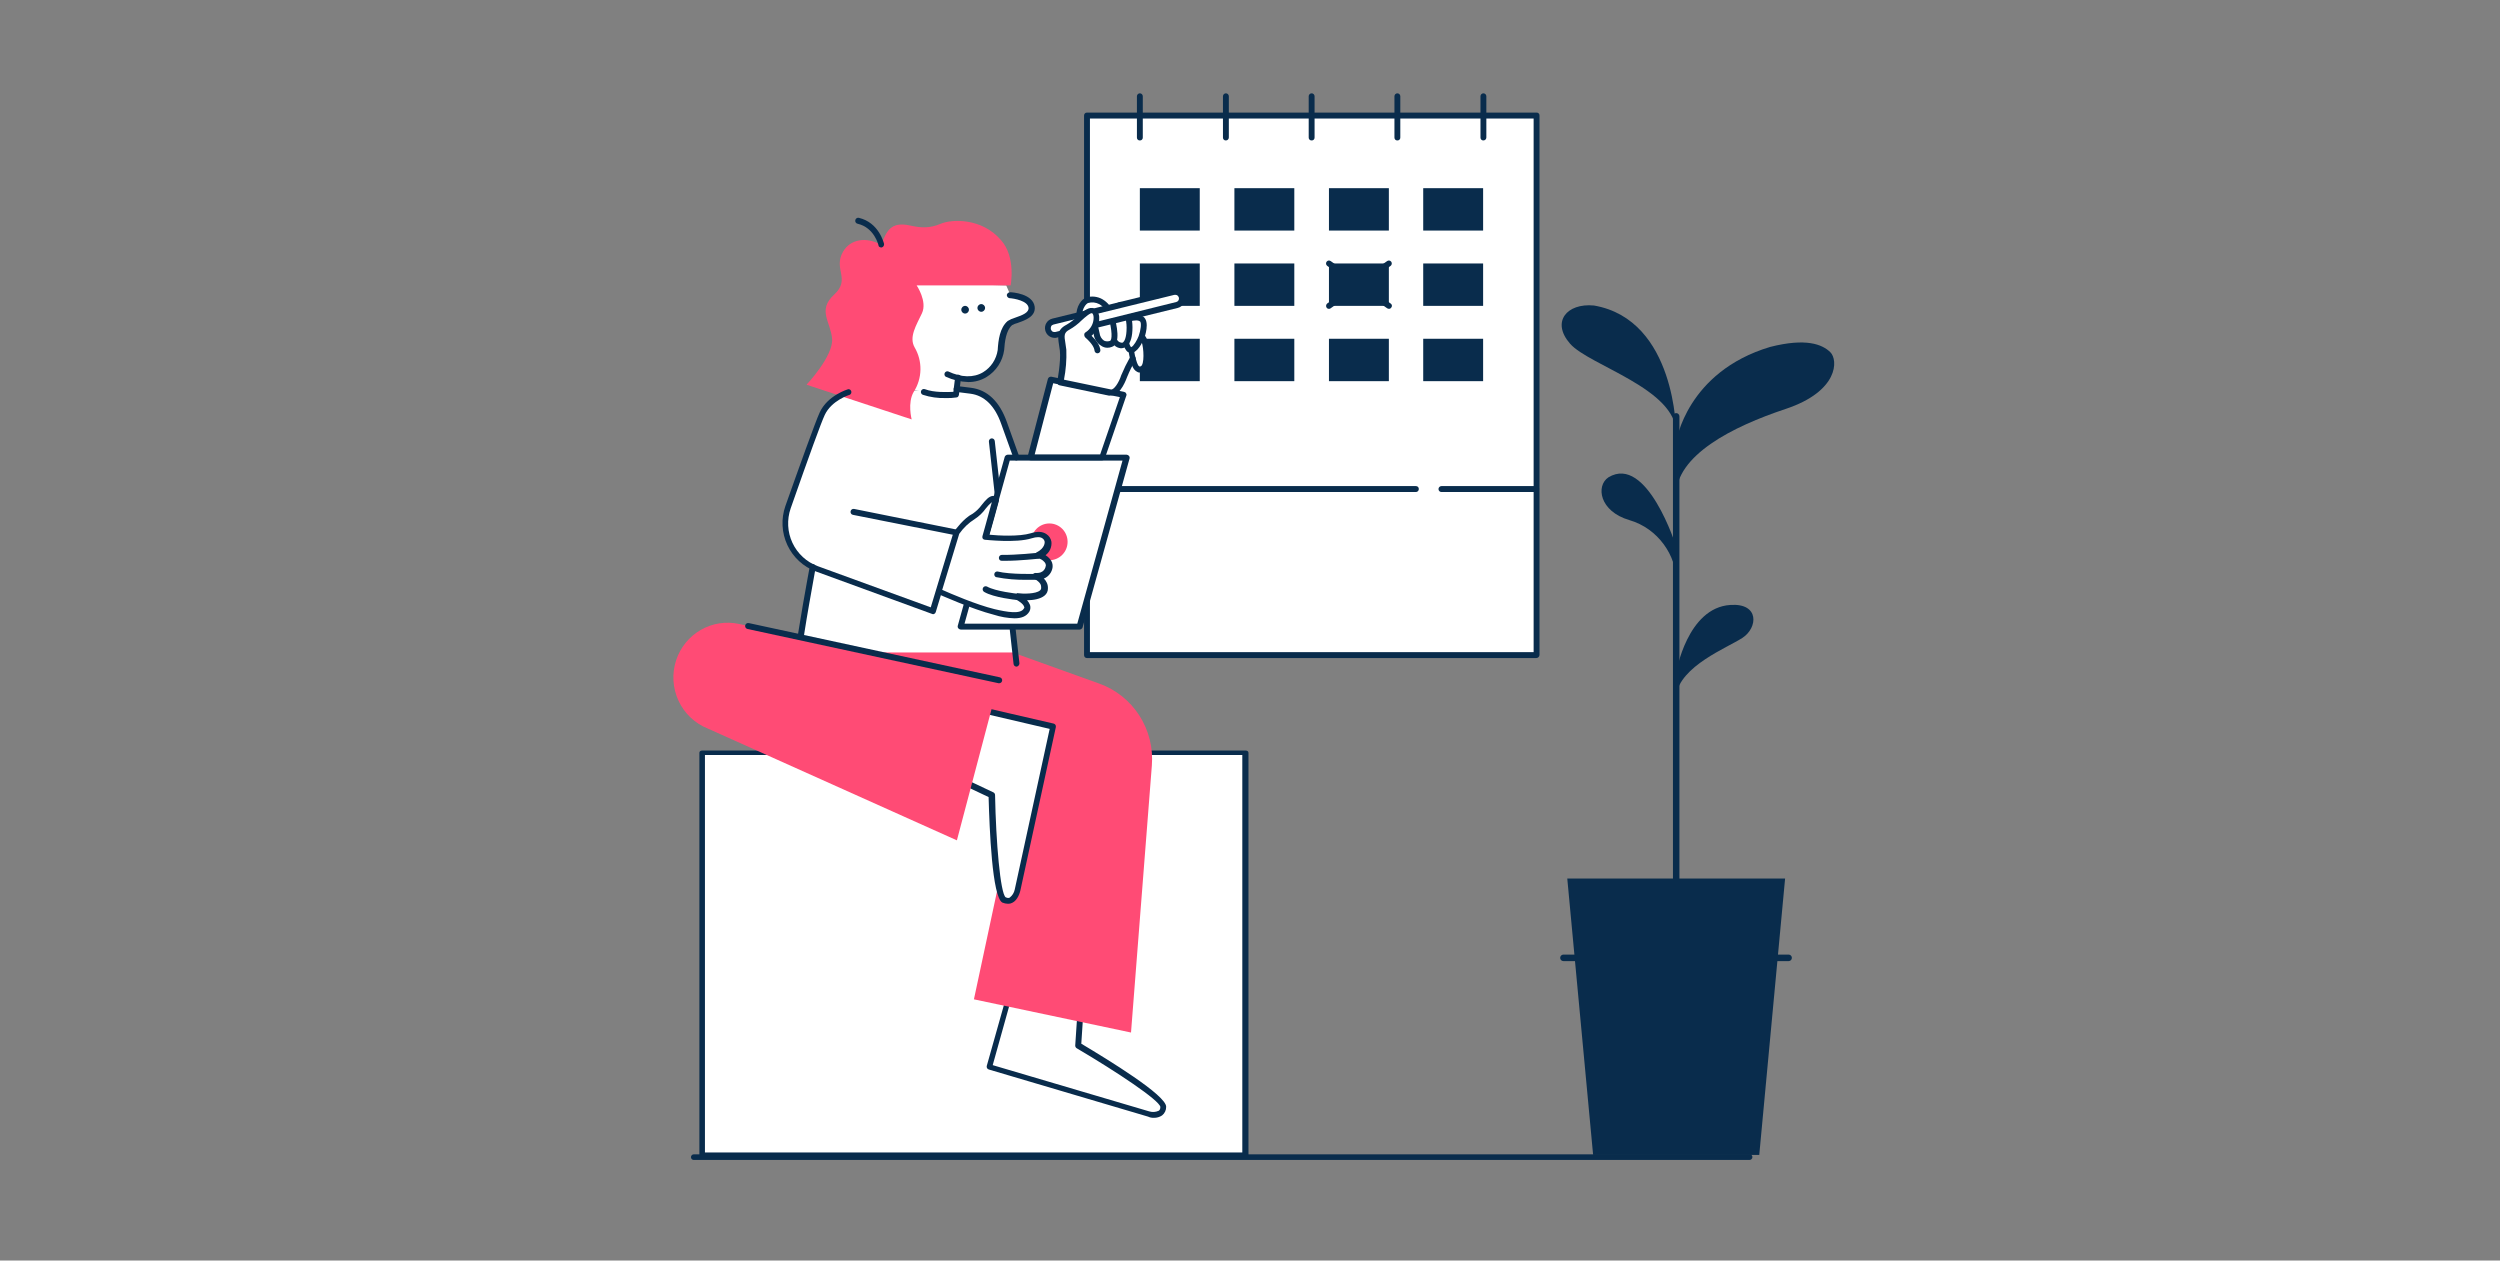 <svg width="357" height="180" viewBox="0 0 357 180" fill="none" xmlns="http://www.w3.org/2000/svg">
<rect x="0" y="0" width="357" height="180" fill="#808080" stroke="none"/>
<mask id="mask0" mask-type="alpha" maskUnits="userSpaceOnUse" x="0" y="0" width="358" height="180">
<path d="M0.995 20C0.995 8.954 9.949 0 20.995 0H337C348.046 0 357 8.954 357 20V180H0.995V20Z" fill="#E4EFFA"/>
</mask>
<g mask="url(#mask0)">
<path d="M219.421 16.501H155.224V93.544H219.421V16.501Z" fill="white"/>
<path d="M219.379 93.968H155.224C155.168 93.971 155.111 93.963 155.059 93.943C155.006 93.923 154.959 93.892 154.919 93.852C154.879 93.812 154.848 93.764 154.829 93.71C154.809 93.657 154.801 93.601 154.804 93.544V16.501C154.801 16.444 154.809 16.387 154.829 16.334C154.848 16.281 154.879 16.233 154.919 16.193C154.959 16.153 155.006 16.122 155.059 16.102C155.111 16.082 155.168 16.074 155.224 16.077H219.421C219.477 16.074 219.533 16.082 219.586 16.102C219.638 16.122 219.686 16.153 219.726 16.193C219.765 16.233 219.796 16.281 219.816 16.334C219.836 16.387 219.844 16.444 219.84 16.501V93.544C219.831 93.661 219.778 93.769 219.692 93.847C219.607 93.926 219.495 93.969 219.379 93.968ZM155.643 93.121H219.002V16.924H155.643V93.121Z" fill="#092C4C"/>
<path d="M171.325 26.872H162.771V32.925H171.325V26.872Z" fill="#092C4C"/>
<path d="M184.827 26.872H176.273V32.925H184.827V26.872Z" fill="#092C4C"/>
<path d="M198.329 26.872H189.775V32.925H198.329V26.872Z" fill="#092C4C"/>
<path d="M211.789 26.872H203.235V32.925H211.789V26.872Z" fill="#092C4C"/>
<path d="M171.325 37.624H162.771V43.678H171.325V37.624Z" fill="#092C4C"/>
<path d="M184.827 37.624H176.273V43.678H184.827V37.624Z" fill="#092C4C"/>
<path d="M198.329 37.624H189.775V43.678H198.329V37.624Z" fill="#092C4C"/>
<path d="M211.789 37.624H203.235V43.678H211.789V37.624Z" fill="#092C4C"/>
<path d="M171.325 48.376H162.771V54.43H171.325V48.376Z" fill="#092C4C"/>
<path d="M184.827 48.376H176.273V54.43H184.827V48.376Z" fill="#092C4C"/>
<path d="M198.329 48.376H189.775V54.43H198.329V48.376Z" fill="#092C4C"/>
<path d="M211.789 48.376H203.235V54.43H211.789V48.376Z" fill="#092C4C"/>
<path d="M202.187 70.262H155.224C155.112 70.262 155.006 70.217 154.927 70.138C154.848 70.058 154.804 69.951 154.804 69.838C154.804 69.726 154.848 69.618 154.927 69.539C155.006 69.46 155.112 69.415 155.224 69.415H202.187C202.243 69.411 202.299 69.42 202.352 69.44C202.404 69.46 202.452 69.491 202.492 69.531C202.531 69.571 202.562 69.619 202.582 69.672C202.602 69.725 202.61 69.782 202.606 69.838C202.606 69.951 202.562 70.058 202.483 70.138C202.405 70.217 202.298 70.262 202.187 70.262Z" fill="#092C4C"/>
<path d="M219.379 70.262H205.835C205.724 70.262 205.617 70.217 205.539 70.138C205.46 70.058 205.416 69.951 205.416 69.838C205.416 69.726 205.46 69.618 205.539 69.539C205.617 69.46 205.724 69.415 205.835 69.415H219.379C219.49 69.415 219.597 69.46 219.676 69.539C219.754 69.618 219.798 69.726 219.798 69.838C219.798 69.951 219.754 70.058 219.676 70.138C219.597 70.217 219.49 70.262 219.379 70.262Z" fill="#092C4C"/>
<path d="M198.329 44.101C198.24 44.092 198.154 44.063 198.078 44.016L189.524 37.963C189.48 37.929 189.443 37.888 189.414 37.84C189.386 37.792 189.368 37.739 189.36 37.684C189.352 37.629 189.355 37.573 189.369 37.519C189.383 37.465 189.407 37.415 189.44 37.37C189.473 37.326 189.514 37.288 189.562 37.26C189.609 37.232 189.661 37.213 189.716 37.205C189.77 37.197 189.826 37.2 189.879 37.214C189.933 37.228 189.983 37.252 190.027 37.285L198.581 43.339C198.63 43.368 198.673 43.408 198.704 43.455C198.736 43.503 198.757 43.558 198.765 43.615C198.773 43.672 198.769 43.73 198.751 43.785C198.734 43.84 198.704 43.89 198.665 43.931C198.628 43.986 198.578 44.031 198.519 44.061C198.46 44.09 198.395 44.104 198.329 44.101Z" fill="#092C4C"/>
<path d="M189.775 44.101C189.71 44.104 189.644 44.09 189.585 44.061C189.527 44.031 189.476 43.986 189.44 43.931C189.379 43.84 189.354 43.728 189.369 43.619C189.385 43.51 189.44 43.41 189.524 43.339L198.078 37.285C198.122 37.252 198.172 37.228 198.225 37.214C198.279 37.2 198.334 37.197 198.389 37.205C198.443 37.213 198.495 37.232 198.543 37.26C198.59 37.288 198.632 37.326 198.665 37.37C198.698 37.415 198.722 37.465 198.735 37.519C198.749 37.573 198.752 37.629 198.744 37.684C198.737 37.739 198.718 37.792 198.69 37.84C198.662 37.888 198.625 37.929 198.581 37.963L190.027 44.016C189.994 44.048 189.954 44.073 189.911 44.087C189.867 44.102 189.821 44.107 189.775 44.101Z" fill="#092C4C"/>
<path d="M162.771 20.056C162.715 20.06 162.659 20.052 162.606 20.032C162.554 20.012 162.506 19.981 162.467 19.941C162.427 19.901 162.396 19.853 162.376 19.799C162.357 19.747 162.348 19.69 162.352 19.633V13.749C162.352 13.637 162.396 13.529 162.475 13.45C162.553 13.37 162.66 13.326 162.771 13.326C162.882 13.326 162.989 13.37 163.068 13.45C163.146 13.529 163.191 13.637 163.191 13.749V19.633C163.194 19.69 163.186 19.747 163.166 19.799C163.146 19.853 163.116 19.901 163.076 19.941C163.036 19.981 162.989 20.012 162.936 20.032C162.883 20.052 162.827 20.06 162.771 20.056Z" fill="#092C4C"/>
<path d="M175.057 20.056C175.001 20.06 174.945 20.052 174.893 20.032C174.84 20.012 174.792 19.981 174.753 19.941C174.713 19.901 174.682 19.853 174.662 19.799C174.643 19.747 174.634 19.69 174.638 19.633V13.749C174.638 13.637 174.682 13.529 174.761 13.45C174.84 13.37 174.946 13.326 175.057 13.326C175.169 13.326 175.275 13.37 175.354 13.45C175.433 13.529 175.477 13.637 175.477 13.749V19.633C175.477 19.745 175.433 19.853 175.354 19.933C175.275 20.012 175.169 20.056 175.057 20.056Z" fill="#092C4C"/>
<path d="M187.301 20.056C187.245 20.06 187.189 20.052 187.137 20.032C187.084 20.012 187.036 19.981 186.997 19.941C186.957 19.901 186.926 19.853 186.906 19.799C186.887 19.747 186.878 19.69 186.882 19.633V13.749C186.882 13.637 186.926 13.529 187.005 13.45C187.083 13.37 187.19 13.326 187.301 13.326C187.412 13.326 187.519 13.37 187.598 13.45C187.676 13.529 187.721 13.637 187.721 13.749V19.633C187.724 19.69 187.716 19.747 187.696 19.799C187.676 19.853 187.646 19.901 187.606 19.941C187.566 19.981 187.519 20.012 187.466 20.032C187.413 20.052 187.357 20.06 187.301 20.056Z" fill="#092C4C"/>
<path d="M199.545 20.056C199.489 20.06 199.433 20.052 199.38 20.032C199.328 20.012 199.28 19.981 199.24 19.941C199.201 19.901 199.17 19.853 199.15 19.799C199.13 19.747 199.122 19.69 199.126 19.633V13.749C199.126 13.637 199.17 13.529 199.249 13.45C199.327 13.37 199.434 13.326 199.545 13.326C199.656 13.326 199.763 13.37 199.842 13.45C199.92 13.529 199.964 13.637 199.964 13.749V19.633C199.968 19.69 199.96 19.747 199.94 19.799C199.92 19.853 199.89 19.901 199.85 19.941C199.81 19.981 199.762 20.012 199.71 20.032C199.657 20.052 199.601 20.06 199.545 20.056Z" fill="#092C4C"/>
<path d="M211.831 20.056C211.775 20.06 211.719 20.052 211.667 20.032C211.614 20.012 211.566 19.981 211.527 19.941C211.487 19.901 211.456 19.853 211.436 19.799C211.417 19.747 211.408 19.69 211.412 19.633V13.749C211.412 13.637 211.456 13.529 211.535 13.45C211.613 13.37 211.72 13.326 211.831 13.326C211.943 13.326 212.049 13.37 212.128 13.45C212.206 13.529 212.251 13.637 212.251 13.749V19.633C212.251 19.745 212.206 19.853 212.128 19.933C212.049 20.012 211.943 20.056 211.831 20.056Z" fill="#092C4C"/>
<path d="M130.018 55.53L128.215 40.291L143.688 40.757L144.275 42.111C144.275 42.111 147.21 42.281 147.42 43.847C147.63 45.413 144.82 45.667 144.317 46.133C143.353 46.979 143.101 48.588 143.017 49.985C142.92 50.672 142.68 51.331 142.311 51.917C141.942 52.504 141.454 53.004 140.878 53.384C140.303 53.765 139.654 54.017 138.974 54.124C138.295 54.232 137.6 54.191 136.937 54.007L136.769 53.964L136.476 56.377C136.476 56.377 133.625 56.673 131.905 55.996L130.018 55.53Z" fill="white"/>
<path d="M114.085 93.206C114.21 90.92 115.93 81.945 115.93 81.945L116.097 81.014C114.564 80.283 113.355 79.004 112.704 77.424C112.053 75.844 112.007 74.076 112.575 72.463C114.42 67.214 116.81 60.483 117.439 59.129C118.529 56.843 121.255 56.038 121.255 56.038L136.602 55.573L138.615 55.827C141.256 56.165 142.64 58.324 143.395 60.441L145.156 65.351L142.892 74.283C143.143 76.484 145.156 94.772 145.156 94.772L114.085 93.206Z" fill="white"/>
<path d="M158.868 45.976C153.752 45.214 153.207 50.675 153.207 50.675L160.88 52.791C160.88 52.791 164.78 46.895 158.868 45.976Z" fill="white"/>
<path d="M177.821 107.492H100.247V164.886H177.821V107.492Z" fill="white"/>
<path d="M99.87 164.886V107.492C99.87 107.302 100.037 107.175 100.289 107.175H177.862C178.114 107.175 178.282 107.302 178.282 107.492V164.886C178.282 165.076 178.114 165.203 177.862 165.203H100.289C100.037 165.203 99.87 165.046 99.87 164.886ZM177.401 107.81H100.666V164.568H177.401V107.81Z" fill="#092C4C"/>
<path d="M154.2 144.511L153.907 149.253C153.907 149.253 166.109 156.407 166.067 158.015C166.025 159.624 163.97 159.073 163.97 159.073L141.243 152.343L144.179 141.929L154.2 144.511Z" fill="white"/>
<path d="M163.941 159.454L141.202 152.724C141.097 152.694 141.008 152.624 140.953 152.53C140.899 152.435 140.882 152.322 140.908 152.216L143.843 141.802C143.873 141.697 143.942 141.607 144.036 141.551C144.13 141.496 144.241 141.48 144.347 141.506L154.41 144.13C154.499 144.158 154.575 144.215 154.628 144.292C154.681 144.368 154.708 144.46 154.704 144.554L154.41 149.041C158.226 151.327 166.57 156.407 166.528 158.058C166.531 158.294 166.48 158.528 166.378 158.741C166.276 158.954 166.127 159.14 165.941 159.285C165.594 159.518 165.184 159.637 164.767 159.624C164.482 159.636 164.199 159.578 163.941 159.454ZM144.443 142.492L141.759 152.101L164.109 158.705C164.551 158.844 165.029 158.814 165.451 158.621C165.535 158.578 165.702 158.451 165.702 158.07C165.535 157.097 159.497 153.075 153.752 149.689C153.687 149.649 153.634 149.593 153.598 149.526C153.561 149.459 153.542 149.384 153.542 149.308L153.836 144.905L144.443 142.492Z" fill="#092C4C"/>
<path d="M156.98 97.621C159.332 98.461 161.342 100.063 162.699 102.175C164.057 104.288 164.685 106.794 164.486 109.304L161.509 147.445L139.076 142.704L146.036 110.151L116.097 107.569V93.176H144.611L156.98 97.621Z" fill="#FF4B75"/>
<path d="M137.314 111.493L141.591 113.525C141.591 113.525 141.927 127.748 143.353 128.468C144.778 129.187 145.281 127.113 145.281 127.113L150.355 103.746L139.914 101.333L137.314 111.493Z" fill="white"/>
<path d="M143.143 128.891C141.675 128.129 141.298 118.308 141.172 113.821L137.147 111.916C137.065 111.863 137.002 111.786 136.964 111.695C136.927 111.604 136.917 111.504 136.937 111.408L139.495 101.206C139.525 101.101 139.593 101.011 139.687 100.955C139.781 100.9 139.893 100.884 139.998 100.91L150.439 103.323C150.495 103.333 150.548 103.354 150.595 103.385C150.642 103.417 150.683 103.457 150.714 103.505C150.745 103.552 150.767 103.605 150.777 103.661C150.788 103.718 150.787 103.775 150.775 103.831L145.701 127.198C145.659 127.367 145.365 128.552 144.527 128.933C144.345 129.025 144.143 129.068 143.94 129.06C143.666 129.053 143.396 128.996 143.143 128.891ZM140.292 101.841L137.902 111.281L141.843 113.144C141.917 113.176 141.98 113.229 142.024 113.297C142.069 113.364 142.093 113.444 142.095 113.525C142.221 120.255 142.85 127.536 143.604 128.129C143.94 128.298 144.149 128.214 144.191 128.171C144.558 127.89 144.811 127.484 144.904 127.028L149.894 104.085L140.292 101.841Z" fill="#092C4C"/>
<path d="M144.737 94.814C144.695 94.518 141.466 65.267 141.214 63.065C141.209 63.01 141.214 62.954 141.23 62.9C141.246 62.847 141.272 62.797 141.307 62.754C141.342 62.711 141.386 62.675 141.434 62.648C141.483 62.622 141.537 62.605 141.592 62.6C141.647 62.594 141.702 62.6 141.755 62.616C141.808 62.632 141.858 62.658 141.9 62.694C141.943 62.729 141.979 62.773 142.005 62.822C142.031 62.871 142.047 62.925 142.053 62.981C142.304 65.182 145.533 94.433 145.575 94.73C145.572 94.838 145.533 94.943 145.465 95.027C145.396 95.111 145.303 95.17 145.198 95.195H145.156C145.052 95.196 144.951 95.157 144.873 95.086C144.796 95.016 144.747 94.919 144.737 94.814Z" fill="#092C4C"/>
<path d="M161.329 48.419C161.329 48.419 161.664 50.747 161.79 51.17C161.916 51.594 162.168 53.075 163.09 52.694C164.013 52.313 163.761 49.477 163.425 48.63C163.09 47.784 162.545 47.868 162.545 47.868C162.167 47.741 161.329 48.419 161.329 48.419Z" fill="white"/>
<path d="M162.348 53.075C161.761 52.779 161.551 51.89 161.425 51.424L161.383 51.297C161.258 50.874 160.922 48.757 160.88 48.503C160.877 48.431 160.89 48.359 160.919 48.293C160.948 48.226 160.992 48.168 161.048 48.122C161.341 47.911 162.054 47.36 162.599 47.445C162.935 47.445 163.48 47.657 163.815 48.503C164.067 49.223 164.612 52.525 163.228 53.117C163.078 53.163 162.923 53.191 162.767 53.202C162.617 53.212 162.468 53.167 162.348 53.075ZM162.432 48.207C162.174 48.291 161.933 48.42 161.719 48.588C161.845 49.519 162.054 50.789 162.138 51.043L162.18 51.213C162.264 51.467 162.432 52.186 162.683 52.313C162.725 52.355 162.767 52.355 162.893 52.313C163.438 52.102 163.354 49.731 163.019 48.8C162.851 48.419 162.683 48.292 162.599 48.292C162.516 48.292 162.516 48.292 162.432 48.207Z" fill="#092C4C"/>
<path d="M161.257 49.9C161.97 50.281 162.767 48.673 162.977 48.122C163.186 47.572 163.564 45.921 162.977 45.498C162.39 45.075 161.174 45.498 161.174 45.498C160.125 46.006 160.545 49.519 161.257 49.9Z" fill="white"/>
<path d="M161.09 50.281C160.419 49.9 160.125 48.165 160.167 47.064C160.209 46.048 160.503 45.413 161.006 45.159H161.048C161.174 45.117 162.432 44.651 163.228 45.202C164.277 45.879 163.438 48.207 163.396 48.292C163.354 48.376 162.725 49.985 161.845 50.324C161.736 50.358 161.622 50.373 161.509 50.366C161.366 50.358 161.225 50.33 161.09 50.281ZM161.341 45.921C161.216 46.006 161.048 46.26 161.006 46.852C160.88 48.038 161.299 49.392 161.509 49.562H161.551C161.886 49.435 162.39 48.546 162.599 47.995C162.893 47.191 163.061 46.048 162.767 45.879C162.615 45.787 162.44 45.743 162.264 45.752C161.945 45.754 161.629 45.811 161.329 45.921H161.341Z" fill="#092C4C"/>
<path d="M158.7 47.669C158.826 48.177 159.077 49.236 160.042 49.32C161.006 49.405 161.3 48.177 161.3 46.738C161.3 45.299 160.754 43.352 159.958 43.563C159.416 43.752 158.947 44.107 158.616 44.579C158.616 44.579 158.532 47.191 158.7 47.669Z" fill="white"/>
<path d="M160.042 49.731C158.909 49.604 158.532 48.461 158.364 47.911L158.322 47.784C158.155 47.233 158.197 45.159 158.197 44.524C158.197 44.44 158.238 44.397 158.28 44.312C158.672 43.756 159.231 43.34 159.874 43.127C160.014 43.099 160.158 43.104 160.296 43.141C160.434 43.177 160.562 43.245 160.671 43.339C161.341 43.931 161.719 45.498 161.719 46.725C161.719 48.038 161.467 48.927 160.964 49.392C160.732 49.6 160.435 49.72 160.125 49.731H160.042ZM160.042 44.016C159.829 44.063 159.63 44.155 159.456 44.286C159.282 44.418 159.139 44.586 159.035 44.778C159.004 45.71 159.032 46.644 159.119 47.572L159.161 47.699C159.371 48.292 159.58 48.884 160.125 48.927C160.177 48.946 160.233 48.948 160.286 48.932C160.339 48.917 160.385 48.886 160.419 48.842C160.545 48.715 160.88 48.249 160.88 46.768C160.88 45.667 160.503 44.397 160.125 44.059C160.104 44.034 160.074 44.019 160.042 44.016Z" fill="#092C4C"/>
<path d="M154.171 44.947C154.087 43.931 154.758 43 155.303 42.831C156.687 42.408 158.197 43.254 158.658 44.905C159.119 46.556 159.497 48.8 158.658 49.096C157.819 49.392 156.939 48.927 156.645 47.657C156.352 46.387 155.89 44.312 155.89 44.312" fill="white"/>
<path d="M157.232 49.363C156.949 49.191 156.708 48.957 156.527 48.679C156.345 48.401 156.228 48.084 156.184 47.754C155.89 46.484 155.429 44.41 155.429 44.41L156.268 44.241C156.268 44.241 156.729 46.315 157.023 47.585C157.046 47.797 157.114 48.001 157.222 48.183C157.331 48.366 157.477 48.523 157.652 48.643C157.916 48.764 158.215 48.779 158.49 48.685C158.826 48.601 158.868 47.288 158.239 45.045C158.043 44.364 157.592 43.786 156.981 43.436C156.492 43.173 155.92 43.112 155.387 43.267C155.094 43.352 154.507 44.114 154.549 44.96C154.56 45.072 154.526 45.185 154.455 45.272C154.385 45.359 154.282 45.415 154.171 45.426C154.06 45.437 153.949 45.403 153.862 45.332C153.776 45.26 153.721 45.157 153.71 45.045C153.668 43.817 154.423 42.674 155.178 42.463C155.922 42.248 156.721 42.339 157.4 42.717C157.797 42.944 158.146 43.247 158.427 43.61C158.707 43.974 158.914 44.389 159.035 44.833C159.496 46.4 160.084 49.109 158.784 49.532C158.584 49.615 158.37 49.658 158.155 49.659C157.823 49.665 157.499 49.561 157.232 49.363Z" fill="#092C4C"/>
<path d="M149.685 47.064C149.631 46.817 149.675 46.559 149.808 46.345C149.942 46.131 150.153 45.979 150.397 45.921L167.631 41.688C167.876 41.633 168.132 41.678 168.344 41.813C168.556 41.948 168.706 42.161 168.763 42.408C168.817 42.654 168.773 42.913 168.639 43.127C168.506 43.341 168.294 43.493 168.051 43.55L150.817 47.784C150.695 47.816 150.569 47.822 150.445 47.803C150.321 47.783 150.203 47.738 150.097 47.671C149.99 47.603 149.899 47.515 149.828 47.41C149.757 47.306 149.709 47.188 149.685 47.064Z" fill="white"/>
<path d="M149.265 47.191C149.219 47.013 149.209 46.828 149.235 46.646C149.261 46.464 149.323 46.289 149.417 46.131C149.51 45.974 149.634 45.837 149.781 45.728C149.928 45.619 150.094 45.541 150.271 45.498L167.505 41.265C167.682 41.217 167.867 41.207 168.047 41.236C168.228 41.265 168.401 41.333 168.554 41.434C168.713 41.521 168.851 41.642 168.96 41.788C169.068 41.934 169.144 42.102 169.183 42.281C169.228 42.459 169.238 42.644 169.212 42.826C169.186 43.008 169.125 43.183 169.031 43.34C168.937 43.498 168.814 43.635 168.667 43.744C168.52 43.853 168.353 43.931 168.176 43.974L150.942 48.207C150.834 48.242 150.72 48.256 150.607 48.249C150.298 48.249 149.999 48.145 149.756 47.953C149.513 47.761 149.34 47.493 149.265 47.191ZM150.733 47.403L167.967 43.127C168.033 43.112 168.097 43.083 168.152 43.043C168.208 43.002 168.254 42.95 168.29 42.891C168.325 42.832 168.348 42.766 168.357 42.697C168.367 42.629 168.362 42.559 168.344 42.492C168.299 42.355 168.211 42.236 168.092 42.154C167.96 42.098 167.814 42.083 167.673 42.111L150.439 46.344C150.313 46.387 150.146 46.471 150.104 46.598C150.049 46.732 150.034 46.88 150.062 47.022C150.107 47.159 150.195 47.278 150.313 47.36C150.446 47.416 150.592 47.431 150.733 47.403Z" fill="#092C4C"/>
<path d="M143.898 65.309H160.88L154.171 89.48H137.189L143.898 65.309Z" fill="white"/>
<path d="M136.853 89.734C136.81 89.682 136.78 89.621 136.765 89.554C136.751 89.488 136.752 89.419 136.77 89.353L143.479 65.224C143.516 65.142 143.574 65.07 143.648 65.018C143.722 64.966 143.808 64.935 143.898 64.928H160.88C161.009 64.94 161.129 65 161.216 65.097C161.259 65.149 161.289 65.211 161.304 65.278C161.318 65.344 161.317 65.413 161.3 65.478L154.59 89.607C154.553 89.69 154.495 89.761 154.421 89.813C154.347 89.865 154.261 89.897 154.171 89.904H137.189C137.06 89.892 136.94 89.831 136.853 89.734ZM160.293 65.775H144.191L137.734 89.057H153.836L160.293 65.775Z" fill="#092C4C"/>
<path d="M140.124 44.524C140.425 44.524 140.669 44.278 140.669 43.974C140.669 43.67 140.425 43.424 140.124 43.424C139.823 43.424 139.579 43.67 139.579 43.974C139.579 44.278 139.823 44.524 140.124 44.524Z" fill="#092C4C"/>
<path d="M137.818 44.778C138.119 44.778 138.363 44.532 138.363 44.228C138.363 43.924 138.119 43.678 137.818 43.678C137.517 43.678 137.273 43.924 137.273 44.228C137.273 44.532 137.517 44.778 137.818 44.778Z" fill="#092C4C"/>
<path d="M131.779 56.377C131.727 56.358 131.679 56.328 131.638 56.29C131.597 56.252 131.564 56.206 131.541 56.154C131.517 56.103 131.504 56.048 131.502 55.992C131.5 55.936 131.509 55.88 131.528 55.827C131.547 55.774 131.577 55.725 131.614 55.684C131.652 55.643 131.698 55.609 131.748 55.586C131.799 55.562 131.854 55.549 131.909 55.547C131.965 55.544 132.021 55.553 132.073 55.573C133.373 56.081 135.344 55.996 136.14 55.954L136.392 53.879C136.397 53.824 136.414 53.77 136.44 53.721C136.466 53.671 136.502 53.628 136.544 53.593C136.587 53.557 136.637 53.531 136.69 53.514C136.743 53.498 136.798 53.493 136.853 53.498C136.908 53.504 136.962 53.52 137.01 53.547C137.059 53.573 137.102 53.609 137.137 53.652C137.172 53.696 137.199 53.745 137.215 53.799C137.231 53.852 137.236 53.908 137.231 53.964L136.937 56.377C136.895 56.589 136.769 56.758 136.56 56.758C136.06 56.835 135.555 56.864 135.05 56.843C133.942 56.879 132.835 56.721 131.779 56.377Z" fill="#092C4C"/>
<path d="M142.934 34.28C140.208 31.105 135.931 31.274 134.338 31.952C132.744 32.629 131.486 32.544 129.977 32.206C127.125 31.571 126.58 33.095 125.825 34.957C123.687 33.772 121.465 34.153 120.416 35.889C118.907 38.428 121.548 39.825 119.116 42.069C116.684 44.312 118.613 45.921 118.823 48.376C119.033 50.832 115.175 54.938 115.175 54.938L130.186 59.891C130.186 59.891 129.557 57.52 130.48 55.954C131.086 55.013 131.418 53.919 131.44 52.797C131.463 51.675 131.174 50.569 130.606 49.604C129.767 48.122 130.857 46.429 131.654 44.736C132.451 43.043 130.899 40.757 130.899 40.757H144.317C144.317 40.757 145.114 36.693 142.934 34.28Z" fill="#FF4B75"/>
<path d="M125.448 35.042C125.448 35 124.861 32.502 122.471 31.952C122.415 31.942 122.362 31.92 122.315 31.889C122.268 31.858 122.227 31.817 122.196 31.77C122.165 31.722 122.143 31.669 122.133 31.613C122.122 31.557 122.123 31.499 122.135 31.444C122.145 31.388 122.166 31.334 122.197 31.286C122.228 31.239 122.269 31.198 122.315 31.166C122.362 31.135 122.415 31.113 122.471 31.102C122.526 31.092 122.583 31.093 122.639 31.105C125.532 31.782 126.203 34.703 126.245 34.83C126.259 34.941 126.233 35.054 126.171 35.148C126.109 35.241 126.016 35.309 125.909 35.338H125.825C125.658 35.338 125.448 35.211 125.448 35.042Z" fill="#092C4C"/>
<path d="M135.05 53.795C134.968 53.739 134.909 53.656 134.881 53.561C134.854 53.465 134.861 53.363 134.901 53.272C134.941 53.181 135.012 53.107 135.1 53.063C135.189 53.02 135.29 53.009 135.386 53.033C137.273 53.922 139.034 53.964 140.376 53.16C140.936 52.821 141.415 52.36 141.778 51.811C142.14 51.261 142.377 50.638 142.472 49.985C142.556 48.588 142.766 46.81 143.898 45.836C144.225 45.634 144.577 45.477 144.946 45.371C146.078 44.99 146.959 44.609 146.875 43.931C146.749 42.958 144.82 42.619 144.149 42.577C144.042 42.558 143.944 42.5 143.875 42.415C143.806 42.329 143.769 42.222 143.772 42.111C143.797 42.005 143.855 41.911 143.939 41.842C144.022 41.773 144.126 41.734 144.233 41.73C144.569 41.73 147.504 41.942 147.755 43.804C147.923 45.244 146.33 45.752 145.282 46.133C145.017 46.194 144.763 46.294 144.527 46.429C143.646 47.191 143.478 48.842 143.395 49.985C143.285 50.776 143.003 51.532 142.568 52.198C142.132 52.864 141.555 53.424 140.879 53.837C140.096 54.317 139.195 54.566 138.279 54.557C137.163 54.522 136.065 54.263 135.05 53.795Z" fill="#092C4C"/>
<path d="M133.08 87.66L116.517 81.607C114.717 80.94 113.25 79.584 112.434 77.833C111.618 76.082 111.518 74.076 112.156 72.251C114.043 66.918 116.433 60.229 117.062 58.875C118.194 56.462 121.003 55.615 121.129 55.573C121.226 55.566 121.323 55.594 121.402 55.651C121.482 55.708 121.539 55.792 121.564 55.887C121.588 55.983 121.58 56.084 121.539 56.173C121.497 56.262 121.427 56.334 121.339 56.377C121.297 56.377 118.739 57.181 117.775 59.255C117.271 60.314 115.594 64.928 112.91 72.59C112.349 74.202 112.438 75.972 113.16 77.517C113.883 79.062 115.179 80.258 116.768 80.845L132.912 86.729L136.057 76.358L121.8 73.521C121.744 73.511 121.691 73.49 121.644 73.459C121.597 73.427 121.556 73.387 121.525 73.339C121.494 73.292 121.472 73.239 121.462 73.183C121.451 73.127 121.452 73.069 121.465 73.013C121.475 72.957 121.496 72.904 121.527 72.856C121.558 72.808 121.598 72.767 121.645 72.736C121.692 72.704 121.745 72.683 121.8 72.672C121.856 72.661 121.913 72.662 121.968 72.675L136.686 75.638C136.805 75.672 136.909 75.747 136.979 75.85C137.037 75.952 137.052 76.074 137.021 76.188L133.625 87.406C133.608 87.46 133.581 87.511 133.545 87.555C133.509 87.598 133.465 87.634 133.415 87.66C133.373 87.702 133.331 87.702 133.247 87.702C133.189 87.704 133.131 87.689 133.08 87.66Z" fill="#092C4C"/>
<path d="M149.852 79.998C151.288 79.998 152.452 78.823 152.452 77.374C152.452 75.924 151.288 74.749 149.852 74.749C148.416 74.749 147.252 75.924 147.252 77.374C147.252 78.823 148.416 79.998 149.852 79.998Z" fill="#FF4B75"/>
<path d="M134.044 84.528C134.044 84.528 138.782 86.686 141.927 87.448C144.233 87.999 145.994 88.21 146.582 87.152C147.127 86.178 145.198 85.247 145.198 85.247C145.198 85.247 149.139 85.755 149.139 84.062C149.139 83.596 149.055 83.046 147.923 82.369C149.265 82.453 149.726 81.564 149.81 80.929C149.894 80.294 149.139 79.49 148.217 79.405C149.81 78.643 149.643 77.458 149.643 77.458C149.643 77.458 149.475 75.892 147.252 76.569C145.03 77.246 140.711 76.739 140.711 76.739C140.711 76.739 141.759 73.14 142.179 71.447C141.298 70.643 140.292 73.14 139.034 73.775C137.776 74.41 136.644 76.061 136.644 76.061L134.044 84.528Z" fill="white"/>
<path d="M141.927 87.787C138.782 86.983 134.17 84.909 133.96 84.824C133.875 84.774 133.809 84.697 133.771 84.605C133.733 84.514 133.726 84.412 133.751 84.316L136.308 75.892C136.306 75.869 136.308 75.846 136.315 75.824C136.322 75.802 136.334 75.782 136.35 75.765C136.392 75.723 137.566 74.029 138.908 73.352C139.411 73.008 139.851 72.578 140.208 72.082C140.753 71.405 141.214 70.855 141.801 70.812C141.934 70.811 142.065 70.837 142.187 70.888C142.31 70.939 142.421 71.014 142.514 71.108C142.572 71.16 142.614 71.228 142.636 71.302C142.658 71.377 142.66 71.456 142.64 71.532C142.305 72.844 141.592 75.299 141.298 76.358C142.514 76.484 145.533 76.654 147.211 76.146C148.133 75.85 148.888 75.892 149.433 76.273C149.622 76.395 149.783 76.557 149.906 76.746C150.029 76.936 150.11 77.15 150.146 77.374C150.181 77.737 150.122 78.104 149.975 78.437C149.828 78.771 149.598 79.061 149.307 79.278C149.544 79.428 149.756 79.613 149.936 79.829C150.073 79.983 150.178 80.164 150.243 80.361C150.308 80.557 150.332 80.765 150.313 80.972C150.272 81.336 150.133 81.682 149.911 81.973C149.69 82.264 149.394 82.488 149.056 82.623C149.25 82.797 149.404 83.013 149.505 83.254C149.607 83.496 149.654 83.757 149.643 84.02C149.648 84.213 149.609 84.405 149.529 84.582C149.449 84.758 149.33 84.913 149.181 85.035C148.594 85.543 147.546 85.713 146.665 85.713C146.844 85.912 146.986 86.141 147.085 86.39C147.133 86.543 147.151 86.704 147.137 86.864C147.122 87.024 147.076 87.18 147.001 87.321C146.582 88.041 145.827 88.295 144.862 88.295C143.865 88.264 142.878 88.093 141.927 87.787ZM145.198 84.697C146.162 84.824 147.923 84.824 148.51 84.316C148.566 84.27 148.61 84.212 148.639 84.146C148.668 84.079 148.682 84.007 148.678 83.935C148.678 83.596 148.678 83.215 147.672 82.623C147.593 82.567 147.531 82.489 147.494 82.399C147.457 82.309 147.446 82.211 147.462 82.115C147.49 82.025 147.546 81.948 147.622 81.894C147.698 81.841 147.789 81.814 147.881 81.818C149.139 81.903 149.307 81.014 149.349 80.76C149.347 80.57 149.272 80.387 149.139 80.252C148.882 79.95 148.524 79.754 148.133 79.702C148.044 79.691 147.96 79.652 147.892 79.592C147.825 79.531 147.777 79.451 147.756 79.363C147.749 79.269 147.768 79.175 147.813 79.093C147.858 79.01 147.925 78.942 148.007 78.897C149.265 78.263 149.181 77.416 149.181 77.374C149.165 77.27 149.126 77.17 149.068 77.083C149.01 76.995 148.935 76.921 148.846 76.865C148.552 76.654 148.007 76.654 147.336 76.865C145.072 77.585 140.795 77.077 140.627 77.077C140.569 77.071 140.513 77.053 140.463 77.024C140.412 76.995 140.368 76.955 140.334 76.908C140.276 76.805 140.261 76.683 140.292 76.569C140.292 76.527 141.172 73.479 141.634 71.701C141.31 71.981 141.015 72.293 140.753 72.632C140.333 73.221 139.807 73.723 139.202 74.114C138.328 74.663 137.573 75.382 136.979 76.231L134.547 84.231C135.679 84.739 139.411 86.348 142.011 86.983C143.814 87.406 145.743 87.745 146.204 86.898C146.24 86.868 146.264 86.825 146.271 86.779C146.279 86.732 146.27 86.685 146.246 86.644C146.12 86.221 145.449 85.797 145.03 85.586C144.945 85.536 144.879 85.459 144.841 85.367C144.803 85.276 144.796 85.174 144.82 85.078C144.858 84.995 144.916 84.924 144.99 84.872C145.064 84.82 145.15 84.788 145.24 84.781C145.24 84.781 145.282 84.781 145.198 84.697Z" fill="#092C4C"/>
<path d="M143.059 80.083C143.003 80.087 142.947 80.078 142.894 80.058C142.842 80.038 142.794 80.007 142.754 79.967C142.715 79.927 142.684 79.879 142.664 79.826C142.644 79.773 142.636 79.716 142.64 79.659C142.64 79.547 142.684 79.439 142.763 79.36C142.841 79.281 142.948 79.236 143.059 79.236C145.03 79.278 148.175 78.94 148.217 78.94C148.272 78.934 148.328 78.939 148.381 78.955C148.434 78.971 148.483 78.998 148.526 79.033C148.569 79.069 148.604 79.112 148.631 79.162C148.657 79.211 148.673 79.265 148.678 79.321C148.674 79.429 148.636 79.534 148.567 79.618C148.499 79.702 148.405 79.761 148.301 79.786C148.217 79.786 145.617 80.083 143.604 80.083H143.059Z" fill="#092C4C"/>
<path d="M142.221 82.411C142.132 82.368 142.062 82.296 142.021 82.207C141.98 82.118 141.971 82.016 141.996 81.921C142.021 81.826 142.078 81.742 142.157 81.685C142.236 81.628 142.333 81.6 142.43 81.607C144.317 82.072 147.923 81.945 147.965 81.945C148.076 81.945 148.183 81.99 148.262 82.069C148.34 82.149 148.385 82.256 148.385 82.369C148.385 82.481 148.34 82.589 148.262 82.668C148.183 82.747 148.076 82.792 147.965 82.792H146.749C145.23 82.832 143.712 82.704 142.221 82.411Z" fill="#092C4C"/>
<path d="M145.198 85.671C145.072 85.671 141.885 85.332 140.543 84.528C140.494 84.5 140.45 84.462 140.415 84.418C140.38 84.373 140.353 84.321 140.338 84.266C140.322 84.211 140.318 84.154 140.324 84.097C140.331 84.04 140.348 83.985 140.376 83.935C140.403 83.885 140.44 83.841 140.485 83.805C140.529 83.77 140.58 83.743 140.634 83.728C140.689 83.712 140.746 83.707 140.802 83.714C140.859 83.72 140.913 83.738 140.963 83.766C142.137 84.443 145.24 84.782 145.282 84.782C145.337 84.787 145.39 84.803 145.439 84.829C145.488 84.856 145.531 84.892 145.566 84.935C145.602 84.978 145.628 85.028 145.644 85.082C145.66 85.135 145.665 85.192 145.659 85.247C145.644 85.35 145.593 85.444 145.517 85.513C145.44 85.583 145.342 85.624 145.24 85.628C145.229 85.628 145.218 85.633 145.21 85.641C145.202 85.648 145.198 85.659 145.198 85.671Z" fill="#092C4C"/>
<path d="M144.737 65.449L142.975 60.538C142.053 57.914 140.543 56.474 138.573 56.22L136.56 55.966C136.505 55.961 136.451 55.944 136.403 55.918C136.354 55.892 136.311 55.856 136.276 55.812C136.241 55.769 136.214 55.719 136.198 55.666C136.182 55.612 136.177 55.556 136.183 55.501C136.188 55.445 136.204 55.391 136.23 55.342C136.257 55.293 136.292 55.249 136.335 55.214C136.378 55.178 136.427 55.152 136.48 55.136C136.533 55.12 136.589 55.114 136.644 55.12L138.656 55.374C141.005 55.67 142.724 57.321 143.772 60.242L145.533 65.152C145.553 65.205 145.563 65.261 145.561 65.318C145.559 65.374 145.546 65.43 145.522 65.481C145.499 65.532 145.466 65.578 145.424 65.616C145.383 65.654 145.334 65.684 145.282 65.703C145.265 65.719 145.245 65.731 145.223 65.738C145.202 65.745 145.179 65.748 145.156 65.745C145.063 65.749 144.972 65.722 144.896 65.669C144.82 65.615 144.764 65.538 144.737 65.449Z" fill="#092C4C"/>
<path d="M157.4 65.309L160.461 56.419L150.104 54.26L147.21 65.309H157.4Z" fill="white"/>
<path d="M146.833 65.563C146.79 65.511 146.76 65.449 146.745 65.383C146.73 65.317 146.732 65.248 146.749 65.182L149.643 54.091C149.679 53.99 149.749 53.906 149.841 53.852C149.933 53.797 150.041 53.777 150.146 53.795L160.503 55.954C160.629 55.996 160.754 56.038 160.796 56.165C160.835 56.212 160.859 56.269 160.866 56.328C160.874 56.389 160.864 56.449 160.838 56.504L157.777 65.436C157.752 65.518 157.702 65.591 157.635 65.644C157.567 65.697 157.485 65.728 157.4 65.732H147.21C147.139 65.736 147.067 65.722 147.002 65.693C146.936 65.664 146.878 65.619 146.833 65.563ZM159.916 56.716L150.397 54.726L147.756 64.886H157.106L159.916 56.716Z" fill="#092C4C"/>
<path d="M156.813 49.985C156.729 49.392 156.268 48.673 155.303 47.826C156.813 47.064 156.98 44.736 156.184 44.355C155.387 43.974 153.961 45.964 152.578 46.683C151.194 47.403 151.655 48.292 151.865 49.985C152.074 51.678 151.487 54.557 151.487 54.557C151.487 54.557 157.651 55.869 158.574 56.038C159.496 56.208 160.293 54.514 160.545 53.71C160.89 52.849 161.296 52.015 161.761 51.213" fill="white"/>
<path d="M158.394 56.504L151.307 55.022C151.252 55.012 151.199 54.991 151.151 54.96C151.104 54.929 151.064 54.888 151.032 54.841C151.001 54.793 150.979 54.74 150.969 54.684C150.959 54.628 150.96 54.57 150.972 54.514C150.972 54.472 151.517 51.678 151.349 50.07C151.307 49.773 151.265 49.477 151.223 49.223C151.056 48.08 150.888 47.106 152.272 46.387C152.837 46.061 153.359 45.663 153.823 45.202C154.746 44.397 155.542 43.72 156.255 44.059C156.491 44.202 156.682 44.408 156.808 44.655C156.934 44.901 156.989 45.179 156.968 45.456C156.984 45.928 156.894 46.397 156.705 46.83C156.516 47.262 156.233 47.646 155.878 47.953C156.633 48.673 157.052 49.35 157.136 49.985C157.141 50.041 157.136 50.097 157.12 50.15C157.104 50.204 157.078 50.253 157.043 50.297C157.008 50.34 156.964 50.376 156.916 50.402C156.867 50.429 156.813 50.445 156.758 50.451C156.703 50.456 156.648 50.451 156.595 50.435C156.542 50.418 156.492 50.392 156.45 50.357C156.407 50.321 156.371 50.278 156.345 50.228C156.319 50.179 156.303 50.125 156.297 50.07C156.255 49.689 156.004 49.096 154.955 48.165C154.91 48.113 154.876 48.053 154.854 47.987C154.833 47.922 154.824 47.852 154.83 47.784C154.83 47.713 154.849 47.644 154.886 47.584C154.923 47.524 154.976 47.476 155.039 47.445C155.386 47.224 155.671 46.917 155.869 46.555C156.067 46.192 156.171 45.785 156.171 45.371C156.171 44.99 156.046 44.778 155.962 44.736C155.752 44.609 154.955 45.286 154.452 45.752C153.94 46.265 153.362 46.706 152.733 47.064C151.936 47.487 151.936 47.868 152.146 49.054C152.188 49.308 152.23 49.604 152.272 49.943C152.325 51.376 152.213 52.811 151.936 54.218L158.645 55.615C159.065 55.7 159.777 54.641 160.113 53.583C160.482 52.698 160.902 51.836 161.371 51.001C161.398 50.951 161.435 50.907 161.48 50.871C161.524 50.836 161.575 50.809 161.63 50.794C161.684 50.778 161.741 50.773 161.798 50.78C161.854 50.786 161.908 50.804 161.958 50.832C162.007 50.859 162.051 50.897 162.086 50.942C162.122 50.986 162.148 51.038 162.163 51.093C162.179 51.148 162.184 51.206 162.177 51.262C162.171 51.319 162.153 51.374 162.126 51.424C161.684 52.203 161.292 53.009 160.952 53.837C160.91 53.922 160.071 56.462 158.729 56.462C158.616 56.459 158.503 56.474 158.394 56.504Z" fill="#092C4C"/>
<path d="M114.085 93.587C113.965 93.579 113.852 93.527 113.767 93.441C113.682 93.356 113.631 93.242 113.623 93.121C113.791 90.835 115.552 81.31 115.636 80.887C115.658 80.775 115.724 80.676 115.818 80.612C115.912 80.549 116.028 80.526 116.139 80.548C116.25 80.571 116.348 80.637 116.411 80.732C116.474 80.828 116.497 80.944 116.475 81.056C116.475 81.183 114.63 90.962 114.504 93.206C114.493 93.31 114.445 93.407 114.367 93.478C114.29 93.548 114.189 93.587 114.085 93.587Z" fill="#092C4C"/>
<path d="M136.644 120.001L101.086 104.042C99.234 103.308 97.733 101.884 96.89 100.065C96.048 98.245 95.928 96.169 96.557 94.264C97.162 92.44 98.412 90.905 100.067 89.952C101.722 88.999 103.667 88.696 105.53 89.099L142.682 97.142L136.644 120.001Z" fill="#FF4B75"/>
<path d="M142.598 97.566L106.746 89.819C106.691 89.808 106.639 89.786 106.592 89.754C106.546 89.723 106.506 89.682 106.474 89.635C106.443 89.588 106.422 89.535 106.411 89.48C106.4 89.424 106.4 89.367 106.411 89.311C106.422 89.255 106.444 89.203 106.475 89.156C106.506 89.108 106.546 89.068 106.593 89.037C106.64 89.005 106.692 88.983 106.747 88.972C106.802 88.961 106.859 88.961 106.914 88.972L142.766 96.719C142.821 96.729 142.874 96.75 142.921 96.782C142.969 96.813 143.009 96.853 143.04 96.901C143.072 96.948 143.093 97.002 143.104 97.058C143.114 97.114 143.113 97.171 143.101 97.227C143.081 97.324 143.029 97.411 142.952 97.473C142.875 97.535 142.78 97.568 142.682 97.566H142.598Z" fill="#092C4C"/>
<path d="M249.805 165.643H99.069C98.963 165.643 98.862 165.601 98.787 165.526C98.712 165.45 98.67 165.348 98.67 165.241C98.67 165.135 98.712 165.032 98.787 164.957C98.862 164.881 98.963 164.839 99.069 164.839H249.846C249.9 164.836 249.953 164.844 250.002 164.863C250.052 164.883 250.097 164.912 250.135 164.95C250.172 164.988 250.202 165.034 250.221 165.084C250.24 165.134 250.248 165.188 250.245 165.241C250.242 165.297 250.229 165.351 250.205 165.402C250.181 165.452 250.148 165.497 250.107 165.534C250.066 165.572 250.019 165.601 249.967 165.619C249.915 165.638 249.86 165.646 249.805 165.643Z" fill="#092C4C"/>
<path d="M239.359 96.029C239.359 96.029 240.928 86.758 247.112 86.386C251.268 86.106 251.037 89.645 248.819 91.089C246.601 92.532 239.959 95.081 239.322 99.339C239.359 97.659 239.359 96.029 239.359 96.029Z" fill="#092C4C"/>
<path d="M239.359 78.042C239.359 78.042 235.204 64.814 229.677 68.166C227.874 69.377 228.381 73.013 232.675 74.271C236.831 75.481 239.384 79.397 239.384 82.982L239.359 78.042Z" fill="#092C4C"/>
<path d="M239.359 63.087C239.359 63.087 240.835 53.117 252.777 49.541C257.901 48.237 260.208 49.168 261.361 50.285C262.514 51.403 262.564 55.877 254.991 58.396C247.419 60.915 239.322 65 239.322 70.821C239.359 67.84 239.359 63.087 239.359 63.087Z" fill="#092C4C"/>
<path d="M239.359 61.829C239.359 61.829 239.359 45.663 227.619 43.627C223.744 43.254 221.48 45.959 224.205 49.079C226.931 52.199 239.359 55.492 239.359 61.829Z" fill="#092C4C"/>
<path d="M251.222 164.924H227.497L223.807 125.458H254.912L251.222 164.924Z" fill="#092C4C"/>
<path d="M255.419 137.247H223.253C223.131 137.247 223.014 137.198 222.927 137.111C222.841 137.024 222.792 136.905 222.792 136.782C222.792 136.658 222.841 136.54 222.927 136.452C223.014 136.365 223.131 136.316 223.253 136.316H255.419C255.541 136.316 255.659 136.365 255.745 136.452C255.832 136.54 255.88 136.658 255.88 136.782C255.88 136.905 255.832 137.024 255.745 137.111C255.659 137.198 255.541 137.247 255.419 137.247Z" fill="#092C4C"/>
<path d="M239.359 126.482C239.297 126.489 239.234 126.482 239.175 126.461C239.116 126.44 239.063 126.405 239.019 126.361C238.974 126.316 238.941 126.262 238.92 126.203C238.899 126.143 238.891 126.08 238.898 126.017V59.455C238.898 59.331 238.947 59.213 239.033 59.125C239.12 59.038 239.237 58.989 239.359 58.989C239.482 58.989 239.599 59.038 239.686 59.125C239.772 59.213 239.821 59.331 239.821 59.455V126.017C239.821 126.14 239.772 126.259 239.686 126.346C239.599 126.433 239.482 126.482 239.359 126.482Z" fill="#092C4C"/>
</g>
</svg>
